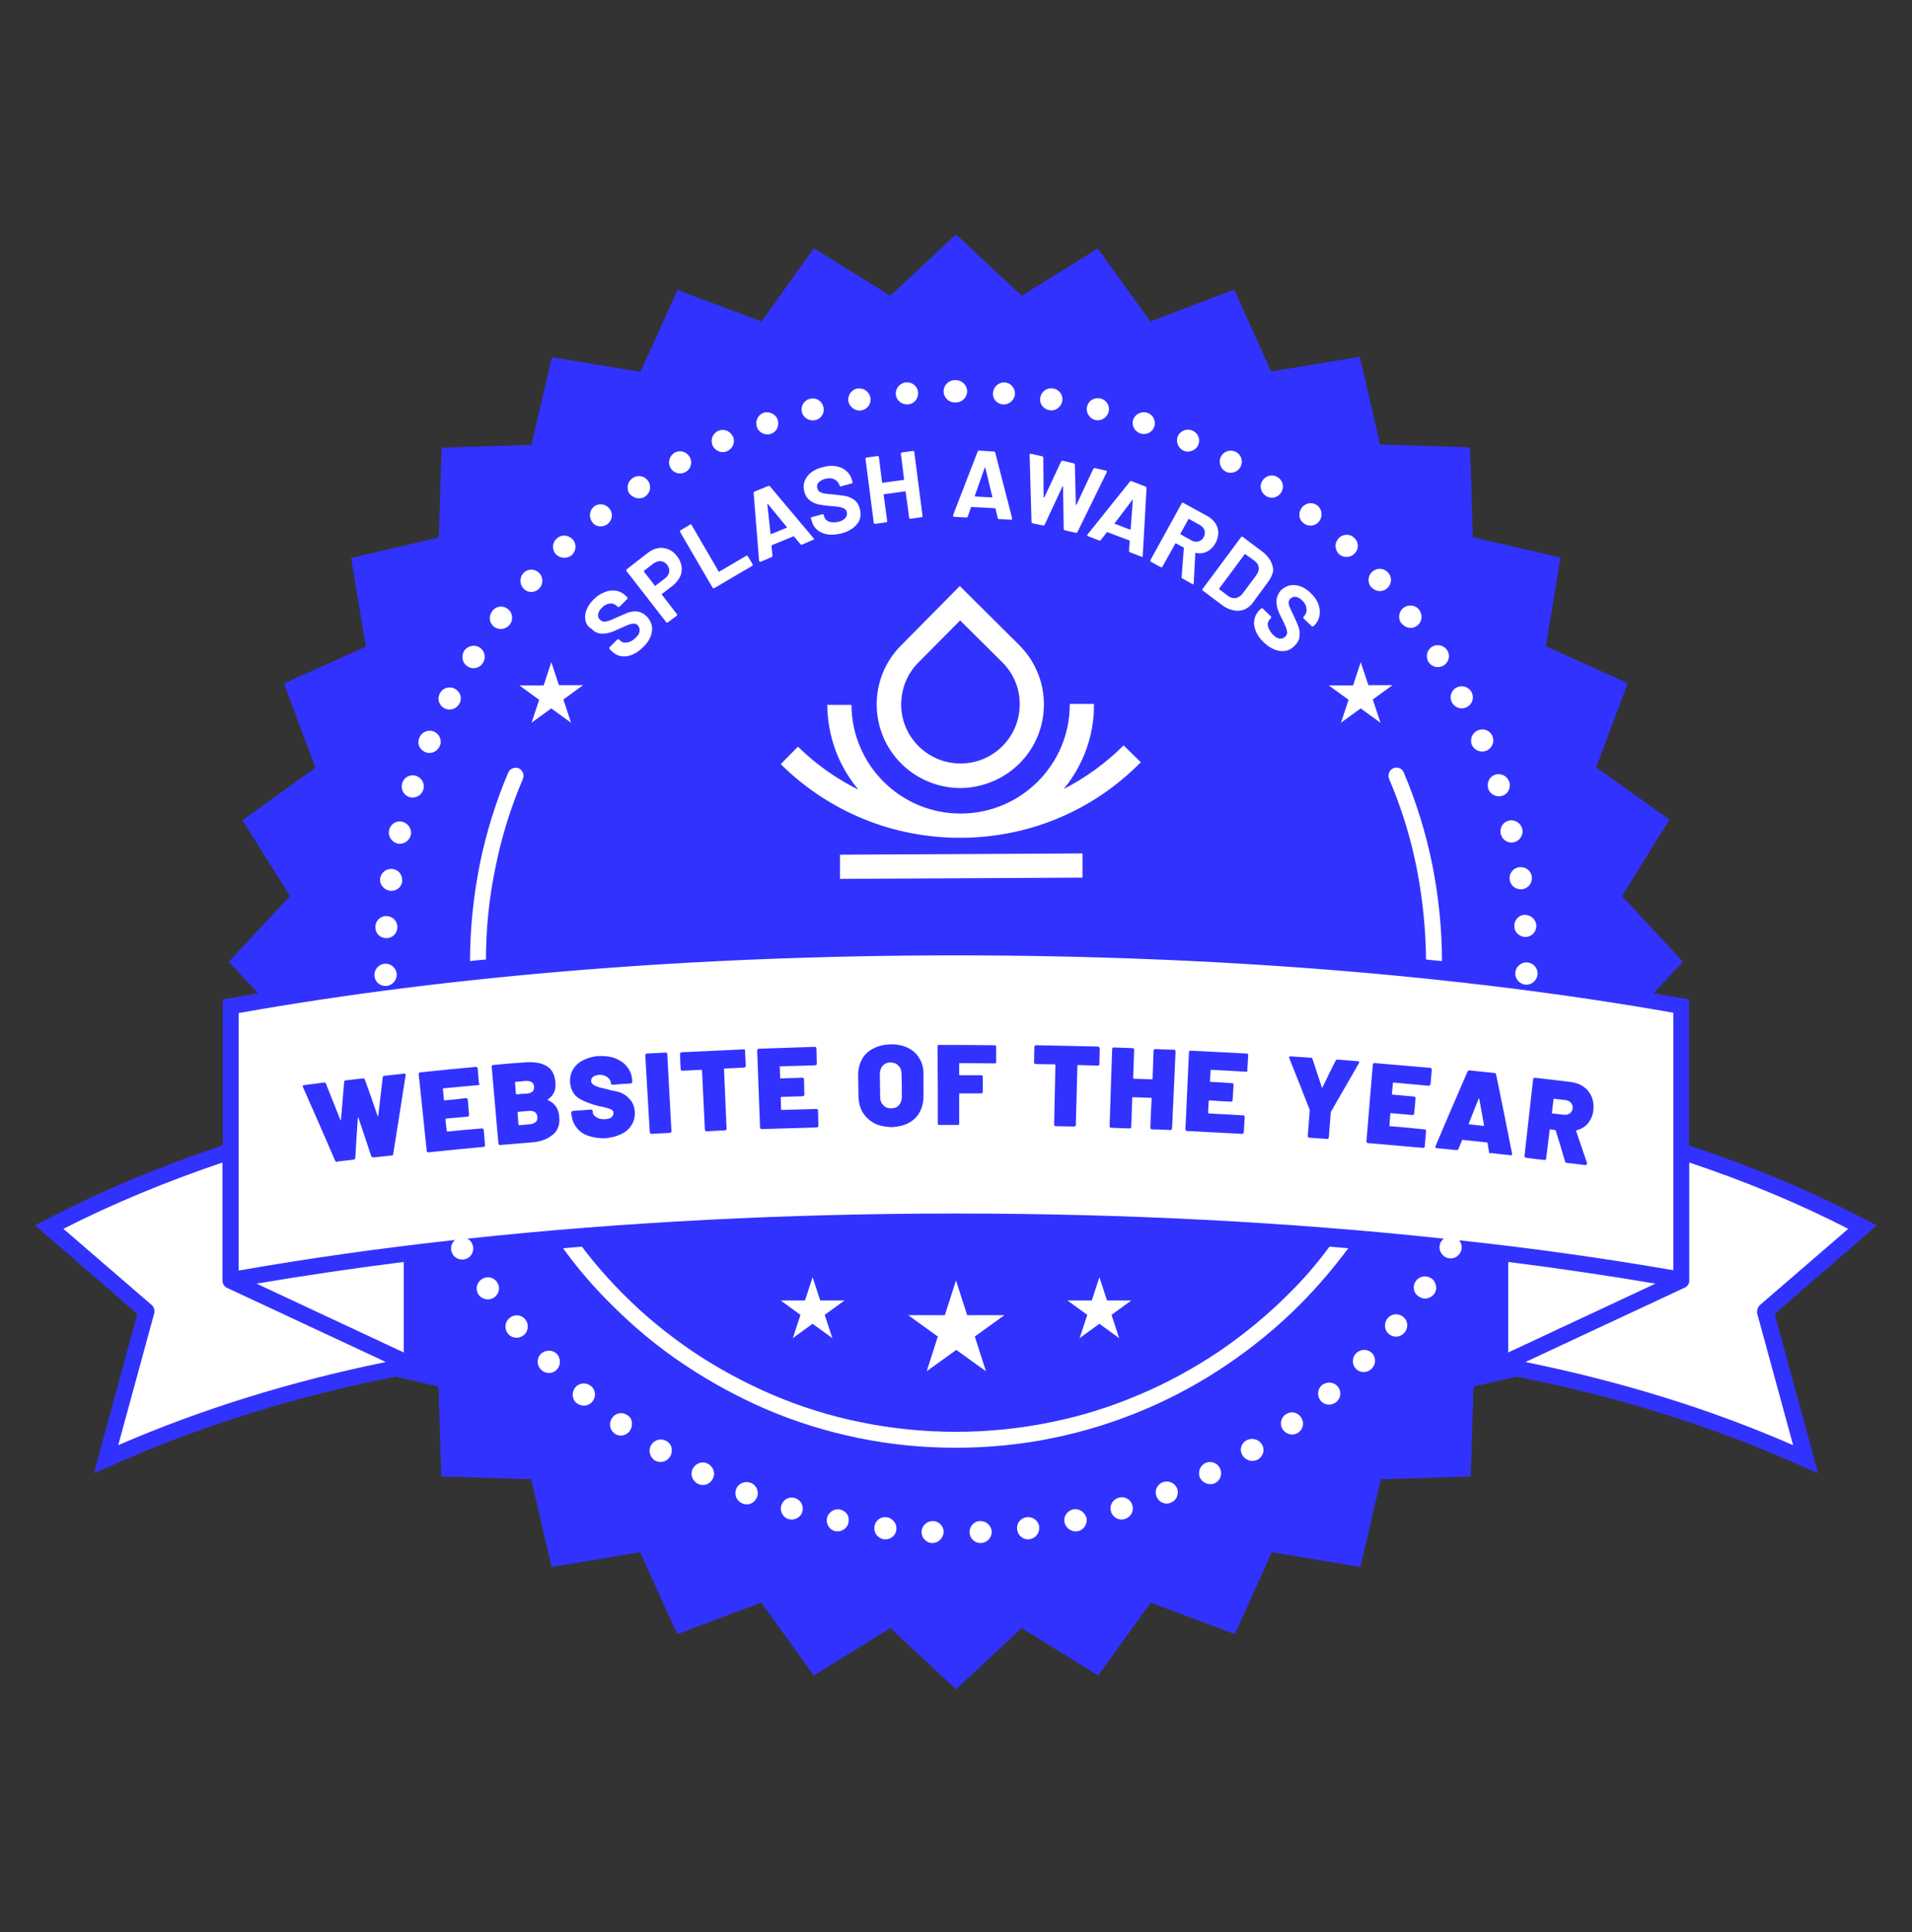 <svg width="96" height="97" viewBox="0 0 96 97" fill="none" xmlns="http://www.w3.org/2000/svg">
<rect x="0" y="0" width="96" height="97" fill="#333333" stroke="none"/>
<path d="M94.224 61.518L93.168 60.974C90.704 59.71 87.968 58.574 85.072 57.598L84.8 57.502V50.846V50.174L84.144 50.062C83.776 49.998 83.392 49.934 83.024 49.87L83.888 48.942L84.496 48.286L83.888 47.63L81.44 44.99L83.344 41.918L83.824 41.15L83.088 40.622L80.144 38.526L81.408 35.15L81.728 34.302L80.912 33.934L77.616 32.446L78.208 28.878L78.352 27.998L77.472 27.79L73.952 26.974L73.84 23.358L73.808 22.462L72.912 22.43L69.296 22.318L68.48 18.798L68.272 17.918L67.392 18.062L63.824 18.654L62.336 15.358L61.968 14.542L61.12 14.862L57.76 16.142L55.648 13.214L55.12 12.478L54.352 12.958L51.296 14.846L48.656 12.382L48 11.774L47.344 12.382L44.704 14.846L41.632 12.942L40.864 12.462L40.336 13.198L38.24 16.142L34.864 14.878L34.016 14.558L33.648 15.374L32.16 18.67L28.592 18.078L27.712 17.934L27.504 18.814L26.688 22.334L23.072 22.446L22.176 22.478L22.144 23.374L22.032 26.99L18.512 27.806L17.632 28.014L17.776 28.894L18.368 32.462L15.072 33.95L14.256 34.318L14.576 35.166L15.84 38.542L12.912 40.654L12.176 41.182L12.656 41.95L14.56 44.99L12.096 47.63L11.488 48.286L12.096 48.942L12.96 49.87C12.592 49.934 12.208 49.998 11.84 50.062L11.184 50.174V50.846V57.502L10.912 57.598C8.016 58.574 5.296 59.71 2.816 60.974L1.76 61.518L2.656 62.302L6.896 65.966L5.152 72.35L4.72 73.966L6.256 73.294C10.304 71.534 14.784 70.142 19.536 69.182L19.872 69.118L22.016 69.614L22.128 73.23L22.16 74.126L23.056 74.158L26.672 74.27L27.488 77.79L27.696 78.67L28.576 78.526L32.144 77.934L33.632 81.23L34 82.046L34.848 81.726L38.224 80.462L40.336 83.39L40.864 84.126L41.632 83.646L44.704 81.742L47.344 84.206L48 84.814L48.656 84.206L51.296 81.742L54.368 83.646L55.136 84.126L55.664 83.39L57.776 80.462L61.152 81.726L62 82.046L62.368 81.23L63.856 77.934L67.424 78.526L68.304 78.67L68.512 77.79L69.328 74.27L72.944 74.158L73.84 74.126L73.872 73.23L73.984 69.614L76.128 69.118L76.464 69.182C81.232 70.142 85.696 71.534 89.744 73.294L91.28 73.966L90.848 72.35L89.104 65.966L93.344 62.302L94.224 61.518Z" fill="#3232FF"/>
<path d="M29.392 31.134C29.36 30.958 29.376 30.782 29.456 30.606C29.52 30.43 29.648 30.254 29.808 30.094C29.984 29.918 30.16 29.806 30.368 29.726C30.56 29.646 30.752 29.63 30.944 29.662C31.136 29.694 31.296 29.79 31.44 29.934L31.488 29.982C31.504 29.998 31.504 30.014 31.504 30.03C31.504 30.046 31.504 30.062 31.488 30.078L31.104 30.462C31.088 30.478 31.072 30.478 31.056 30.478C31.04 30.478 31.024 30.478 31.008 30.462L30.976 30.43C30.88 30.334 30.768 30.286 30.624 30.302C30.48 30.318 30.336 30.382 30.208 30.526C30.096 30.638 30.048 30.734 30.032 30.846C30.016 30.958 30.048 31.038 30.128 31.118C30.192 31.182 30.256 31.198 30.32 31.214C30.4 31.214 30.48 31.198 30.576 31.166C30.672 31.134 30.816 31.07 31.024 30.974C31.248 30.878 31.424 30.798 31.552 30.75C31.696 30.702 31.84 30.686 32 30.702C32.16 30.718 32.32 30.798 32.464 30.942C32.672 31.15 32.768 31.406 32.736 31.678C32.704 31.95 32.56 32.238 32.288 32.494C32.112 32.67 31.92 32.798 31.728 32.878C31.536 32.958 31.344 32.974 31.168 32.942C30.992 32.91 30.832 32.814 30.688 32.67L30.608 32.59C30.592 32.574 30.592 32.558 30.592 32.542C30.592 32.526 30.592 32.51 30.608 32.494L30.992 32.11C31.008 32.094 31.024 32.094 31.04 32.094C31.056 32.094 31.072 32.094 31.088 32.11L31.136 32.158C31.232 32.254 31.344 32.286 31.488 32.254C31.632 32.238 31.776 32.158 31.92 32.014C32.048 31.902 32.112 31.774 32.112 31.662C32.128 31.55 32.08 31.454 32.016 31.39C31.968 31.342 31.904 31.31 31.824 31.31C31.744 31.31 31.664 31.326 31.584 31.358C31.488 31.39 31.36 31.454 31.168 31.534C30.96 31.63 30.784 31.71 30.624 31.758C30.464 31.806 30.304 31.822 30.144 31.806C29.984 31.79 29.824 31.71 29.696 31.566C29.52 31.47 29.424 31.31 29.392 31.134ZM31.456 28.67C31.44 28.654 31.44 28.638 31.44 28.622C31.44 28.606 31.456 28.59 31.456 28.59L32.528 27.758C32.688 27.63 32.864 27.55 33.056 27.518C33.232 27.486 33.408 27.518 33.568 27.582C33.728 27.646 33.888 27.774 34 27.934C34.128 28.094 34.192 28.27 34.224 28.446C34.24 28.622 34.224 28.798 34.144 28.958C34.064 29.118 33.936 29.278 33.776 29.406L33.232 29.822C33.216 29.838 33.216 29.838 33.232 29.854L33.984 30.83C34 30.846 34 30.862 34 30.878C34 30.894 33.984 30.91 33.984 30.91L33.536 31.246C33.52 31.262 33.504 31.262 33.488 31.262C33.472 31.262 33.456 31.246 33.456 31.246L31.456 28.67ZM32.336 28.702L32.88 29.406C32.896 29.422 32.896 29.422 32.912 29.406L33.392 29.038C33.504 28.942 33.584 28.846 33.6 28.718C33.616 28.59 33.584 28.478 33.504 28.366C33.424 28.254 33.312 28.19 33.184 28.174C33.056 28.158 32.944 28.206 32.816 28.286L32.336 28.654C32.32 28.67 32.32 28.686 32.336 28.702ZM34.656 26.334L34.176 26.622C34.16 26.638 34.16 26.638 34.144 26.654C34.144 26.67 34.144 26.686 34.144 26.702L35.776 29.502C35.792 29.518 35.792 29.518 35.808 29.534C35.824 29.534 35.84 29.534 35.856 29.534L37.76 28.414C37.776 28.414 37.776 28.398 37.792 28.382C37.808 28.366 37.792 28.35 37.792 28.334L37.552 27.934C37.536 27.918 37.536 27.918 37.52 27.902C37.504 27.886 37.488 27.902 37.472 27.902L36.112 28.702C36.096 28.718 36.08 28.702 36.08 28.686L34.72 26.35C34.704 26.334 34.704 26.334 34.688 26.318C34.688 26.318 34.672 26.318 34.656 26.334ZM38.112 28.142L37.84 24.75C37.84 24.718 37.856 24.702 37.872 24.686L38.576 24.398C38.608 24.382 38.624 24.398 38.656 24.414L40.848 27.022L40.864 27.038C40.88 27.07 40.864 27.086 40.832 27.102L40.272 27.342C40.24 27.358 40.224 27.342 40.192 27.326L39.872 26.942C39.856 26.926 39.856 26.926 39.84 26.926L38.752 27.374C38.736 27.374 38.736 27.39 38.736 27.406L38.784 27.902C38.784 27.934 38.768 27.966 38.752 27.966L38.192 28.206C38.176 28.206 38.16 28.206 38.144 28.206C38.112 28.174 38.112 28.158 38.112 28.142ZM38.528 25.326L38.688 26.798C38.688 26.814 38.704 26.83 38.72 26.814L39.504 26.494C39.52 26.494 39.52 26.478 39.504 26.462L38.56 25.31C38.56 25.294 38.544 25.294 38.544 25.294C38.528 25.31 38.528 25.31 38.528 25.326ZM40.72 23.726C40.576 23.838 40.464 23.982 40.4 24.158C40.336 24.318 40.336 24.494 40.384 24.686C40.432 24.878 40.528 25.022 40.656 25.118C40.784 25.214 40.928 25.294 41.104 25.326C41.264 25.358 41.456 25.39 41.696 25.406C41.904 25.422 42.048 25.438 42.144 25.454C42.24 25.47 42.32 25.502 42.384 25.534C42.448 25.566 42.496 25.63 42.512 25.694C42.544 25.79 42.528 25.886 42.464 25.982C42.4 26.078 42.288 26.142 42.128 26.19C41.936 26.238 41.76 26.238 41.632 26.19C41.488 26.142 41.408 26.046 41.376 25.918L41.36 25.854C41.36 25.838 41.344 25.822 41.328 25.822C41.312 25.822 41.296 25.806 41.28 25.822L40.752 25.966C40.736 25.966 40.72 25.982 40.72 25.998C40.72 26.014 40.704 26.03 40.72 26.046L40.752 26.142C40.8 26.334 40.896 26.494 41.04 26.606C41.184 26.734 41.36 26.798 41.552 26.83C41.76 26.862 41.984 26.846 42.24 26.782C42.608 26.686 42.864 26.526 43.04 26.302C43.216 26.078 43.248 25.822 43.168 25.534C43.12 25.342 43.024 25.198 42.896 25.102C42.768 25.006 42.624 24.942 42.48 24.91C42.336 24.878 42.144 24.862 41.904 24.83C41.68 24.814 41.52 24.798 41.424 24.782C41.312 24.766 41.232 24.734 41.168 24.702C41.104 24.67 41.072 24.606 41.04 24.526C41.008 24.414 41.024 24.318 41.088 24.238C41.152 24.158 41.264 24.094 41.408 24.046C41.6 23.998 41.744 23.998 41.888 24.062C42.016 24.126 42.096 24.222 42.144 24.35L42.16 24.382C42.16 24.398 42.176 24.414 42.192 24.414C42.208 24.414 42.224 24.43 42.24 24.414L42.768 24.27C42.784 24.27 42.8 24.254 42.8 24.238C42.8 24.222 42.816 24.206 42.8 24.19L42.784 24.126C42.736 23.934 42.64 23.774 42.496 23.646C42.352 23.518 42.176 23.438 41.968 23.406C41.76 23.374 41.536 23.39 41.312 23.454C41.056 23.518 40.88 23.598 40.72 23.726ZM43.472 22.99C43.456 23.006 43.456 23.022 43.456 23.038L43.872 26.254C43.872 26.27 43.888 26.286 43.888 26.286C43.904 26.302 43.92 26.302 43.936 26.302L44.496 26.222C44.512 26.222 44.528 26.206 44.528 26.206C44.544 26.19 44.544 26.174 44.544 26.158L44.368 24.846C44.368 24.83 44.368 24.814 44.384 24.814L45.44 24.67C45.456 24.67 45.472 24.67 45.472 24.686L45.648 25.998C45.648 26.014 45.664 26.03 45.664 26.03C45.68 26.046 45.696 26.046 45.712 26.046L46.272 25.966C46.288 25.966 46.304 25.95 46.304 25.95C46.32 25.934 46.32 25.918 46.32 25.902L45.904 22.686C45.904 22.67 45.888 22.654 45.888 22.654C45.872 22.638 45.856 22.638 45.84 22.638L45.28 22.718C45.264 22.718 45.248 22.734 45.248 22.734C45.232 22.75 45.232 22.766 45.232 22.782L45.392 24.062C45.392 24.078 45.392 24.094 45.376 24.094L44.32 24.238C44.304 24.238 44.288 24.238 44.288 24.222L44.128 22.942C44.128 22.926 44.112 22.91 44.112 22.91C44.096 22.894 44.08 22.894 44.064 22.894L43.504 22.974C43.488 22.974 43.472 22.974 43.472 22.99ZM47.856 25.854L49.088 22.67C49.104 22.638 49.12 22.622 49.152 22.622L49.904 22.67C49.936 22.67 49.952 22.686 49.968 22.718L50.816 26.014C50.816 26.014 50.816 26.03 50.816 26.046C50.816 26.078 50.8 26.094 50.768 26.094L50.16 26.062C50.128 26.062 50.112 26.046 50.096 26.014L49.984 25.534C49.984 25.518 49.968 25.518 49.968 25.518L48.784 25.454C48.768 25.454 48.768 25.454 48.752 25.47L48.592 25.934C48.576 25.966 48.56 25.982 48.528 25.982L47.92 25.95C47.904 25.95 47.888 25.95 47.872 25.934C47.84 25.886 47.84 25.87 47.856 25.854ZM48.944 24.894C48.944 24.91 48.944 24.926 48.96 24.926L49.808 24.974C49.824 24.974 49.84 24.958 49.824 24.942L49.472 23.486C49.472 23.47 49.472 23.47 49.456 23.47C49.456 23.47 49.44 23.47 49.44 23.486L48.944 24.894ZM51.792 26.206C51.792 26.238 51.808 26.254 51.84 26.27L52.368 26.382C52.4 26.382 52.432 26.382 52.448 26.35L53.344 24.43C53.344 24.414 53.36 24.414 53.36 24.414L53.376 24.43L53.408 26.558C53.408 26.59 53.424 26.606 53.456 26.622L54.016 26.75C54.048 26.75 54.08 26.75 54.096 26.718L55.568 23.71C55.584 23.678 55.568 23.646 55.536 23.63L54.976 23.502C54.944 23.502 54.928 23.502 54.896 23.534L54.048 25.342C54.048 25.358 54.032 25.358 54.032 25.358L54.016 25.342L53.968 23.326C53.968 23.294 53.952 23.278 53.92 23.262L53.36 23.134C53.328 23.134 53.312 23.134 53.28 23.166L52.432 24.974C52.432 24.99 52.416 24.99 52.416 24.99L52.4 24.974L52.384 22.974C52.384 22.942 52.368 22.926 52.336 22.91L51.76 22.782C51.728 22.782 51.712 22.782 51.696 22.814V22.83L51.792 26.206ZM54.608 26.83L56.736 24.174C56.752 24.142 56.784 24.142 56.816 24.158L57.52 24.43C57.552 24.446 57.568 24.462 57.568 24.494L57.376 27.902C57.376 27.902 57.376 27.918 57.376 27.934C57.36 27.966 57.344 27.966 57.312 27.95L56.736 27.726C56.704 27.71 56.688 27.694 56.688 27.662L56.72 27.166C56.72 27.15 56.72 27.15 56.704 27.134L55.6 26.718C55.584 26.718 55.584 26.718 55.568 26.734L55.264 27.118C55.248 27.15 55.216 27.15 55.184 27.134L54.608 26.91C54.592 26.91 54.576 26.894 54.576 26.878C54.592 26.878 54.592 26.862 54.608 26.83ZM55.952 26.286L56.736 26.59C56.752 26.59 56.768 26.59 56.768 26.574L56.88 25.086C56.88 25.07 56.88 25.07 56.88 25.07C56.88 25.07 56.864 25.07 56.864 25.086L55.968 26.27C55.936 26.27 55.936 26.27 55.952 26.286ZM59.408 25.246L60.608 25.902C60.784 25.998 60.928 26.126 61.024 26.27C61.12 26.414 61.168 26.574 61.168 26.75C61.168 26.926 61.12 27.102 61.024 27.278C60.912 27.47 60.784 27.598 60.608 27.694C60.432 27.774 60.256 27.806 60.048 27.758C60.032 27.758 60.016 27.758 60.016 27.774L59.936 29.278C59.936 29.294 59.936 29.31 59.936 29.31C59.92 29.326 59.904 29.342 59.872 29.326L59.36 29.038C59.328 29.022 59.312 29.006 59.328 28.974L59.44 27.518C59.44 27.502 59.44 27.486 59.424 27.486L59.04 27.278C59.024 27.278 59.008 27.278 59.008 27.294L58.368 28.446C58.368 28.462 58.352 28.462 58.336 28.478C58.32 28.478 58.304 28.478 58.288 28.478L57.792 28.206C57.776 28.206 57.776 28.19 57.76 28.174C57.76 28.158 57.76 28.142 57.76 28.126L59.328 25.278C59.328 25.262 59.344 25.262 59.36 25.246C59.376 25.23 59.392 25.23 59.408 25.246ZM59.664 26.078L59.264 26.798C59.264 26.814 59.264 26.83 59.28 26.83L59.824 27.134C59.936 27.198 60.064 27.214 60.176 27.182C60.288 27.15 60.384 27.086 60.432 26.974C60.496 26.862 60.512 26.75 60.48 26.638C60.448 26.526 60.368 26.43 60.256 26.366L59.712 26.062C59.68 26.046 59.664 26.062 59.664 26.078ZM63.68 29.198L62.896 30.27C62.784 30.43 62.624 30.542 62.464 30.606C62.288 30.67 62.112 30.686 61.92 30.638C61.728 30.606 61.536 30.51 61.344 30.366L60.384 29.646C60.368 29.63 60.368 29.63 60.368 29.614C60.368 29.598 60.368 29.582 60.384 29.566L62.32 26.958C62.336 26.942 62.336 26.942 62.352 26.942C62.368 26.942 62.384 26.942 62.4 26.958L63.36 27.678C63.552 27.822 63.696 27.982 63.792 28.158C63.888 28.334 63.936 28.51 63.92 28.702C63.872 28.862 63.808 29.038 63.68 29.198ZM63.2 28.494C63.184 28.366 63.12 28.254 62.992 28.158L62.528 27.822C62.512 27.806 62.496 27.822 62.496 27.822L61.216 29.55C61.2 29.566 61.216 29.582 61.216 29.582L61.68 29.934C61.792 30.014 61.92 30.046 62.048 30.03C62.176 29.998 62.304 29.918 62.4 29.79L63.056 28.91C63.168 28.75 63.216 28.622 63.2 28.494ZM64.096 30.078C64.08 30.238 64.096 30.398 64.144 30.558C64.192 30.718 64.272 30.894 64.384 31.102C64.48 31.294 64.528 31.422 64.576 31.518C64.608 31.614 64.624 31.694 64.624 31.758C64.624 31.838 64.592 31.902 64.544 31.95C64.464 32.03 64.384 32.062 64.272 32.062C64.16 32.062 64.048 31.998 63.92 31.87C63.776 31.726 63.696 31.582 63.664 31.438C63.632 31.294 63.68 31.166 63.76 31.086L63.808 31.038C63.824 31.022 63.824 31.006 63.824 30.99C63.824 30.974 63.824 30.958 63.808 30.942L63.408 30.558C63.392 30.542 63.376 30.542 63.36 30.542C63.344 30.542 63.328 30.542 63.312 30.558L63.232 30.638C63.088 30.782 63.008 30.942 62.976 31.134C62.944 31.31 62.976 31.502 63.056 31.694C63.136 31.886 63.264 32.078 63.456 32.254C63.728 32.51 64 32.654 64.288 32.686C64.576 32.718 64.816 32.622 65.024 32.398C65.168 32.254 65.248 32.094 65.248 31.934C65.264 31.774 65.248 31.614 65.2 31.486C65.152 31.342 65.072 31.166 64.976 30.958C64.88 30.766 64.816 30.622 64.768 30.51C64.72 30.414 64.704 30.318 64.704 30.254C64.704 30.174 64.736 30.11 64.784 30.062C64.864 29.982 64.96 29.95 65.056 29.966C65.168 29.982 65.264 30.03 65.376 30.142C65.52 30.27 65.584 30.414 65.6 30.558C65.616 30.702 65.568 30.83 65.488 30.926L65.456 30.958C65.44 30.974 65.44 30.99 65.44 31.006C65.44 31.022 65.44 31.038 65.456 31.054L65.856 31.438C65.872 31.454 65.888 31.454 65.904 31.454C65.92 31.454 65.936 31.454 65.952 31.438L66 31.39C66.144 31.246 66.224 31.07 66.256 30.894C66.288 30.702 66.256 30.51 66.192 30.318C66.112 30.126 65.984 29.934 65.808 29.774C65.648 29.614 65.472 29.502 65.296 29.438C65.12 29.374 64.944 29.358 64.768 29.39C64.592 29.422 64.448 29.518 64.304 29.646C64.208 29.758 64.128 29.918 64.096 30.078ZM20.272 67.902V63.358C17.728 63.678 15.264 64.046 12.88 64.446L20.272 67.902ZM88.368 65.518L92.8 61.694C90.336 60.43 87.648 59.31 84.816 58.366V64.27C84.832 64.43 84.736 64.59 84.576 64.654L76.592 68.382C81.392 69.358 85.904 70.75 90.032 72.558L88.224 65.934C88.208 65.79 88.256 65.63 88.368 65.518ZM11.168 64.27V58.366C8.336 59.326 5.664 60.43 3.184 61.694L7.616 65.518C7.728 65.614 7.776 65.774 7.744 65.934L5.936 72.558C10.064 70.766 14.576 69.358 19.376 68.382L11.392 64.654C11.248 64.59 11.168 64.43 11.168 64.27ZM84.016 63.774V50.846C73.328 48.958 60.88 47.966 48 47.966C35.12 47.966 22.672 48.958 11.984 50.862V63.79C15.44 63.182 19.072 62.67 22.848 62.254C22.64 62.43 22.592 62.718 22.72 62.958C22.864 63.214 23.184 63.31 23.456 63.182C23.648 63.086 23.76 62.894 23.76 62.686C23.76 62.606 23.744 62.51 23.696 62.43C23.68 62.414 23.68 62.382 23.664 62.366C23.616 62.286 23.536 62.222 23.456 62.19C31.2 61.358 39.504 60.926 48 60.926C56.48 60.926 64.768 61.358 72.496 62.19C72.448 62.222 72.4 62.27 72.368 62.318C72.336 62.366 72.32 62.398 72.304 62.446C72.208 62.734 72.368 63.054 72.656 63.15C72.928 63.246 73.2 63.118 73.328 62.878C73.376 62.798 73.392 62.702 73.392 62.622C73.392 62.494 73.344 62.366 73.264 62.27C76.992 62.67 80.592 63.182 84.016 63.774ZM75.728 63.358V67.902L83.12 64.446C80.736 64.046 78.272 63.678 75.728 63.358ZM48.192 29.422L51.168 32.382C52.816 34.014 52.832 36.67 51.2 38.318C50.384 39.134 49.312 39.55 48.24 39.566C47.168 39.566 46.096 39.166 45.264 38.35C43.616 36.718 43.6 34.062 45.232 32.414L48.192 29.422ZM48.208 31.15L46.112 33.262C45.552 33.822 45.248 34.574 45.248 35.374C45.248 36.174 45.568 36.91 46.128 37.47C47.296 38.622 49.184 38.622 50.336 37.454C50.896 36.894 51.2 36.142 51.2 35.342C51.2 34.542 50.88 33.806 50.32 33.246L48.208 31.15ZM42.176 44.126L54.352 44.062V42.846L42.176 42.91V44.126ZM56.416 37.422C55.52 38.318 54.496 39.054 53.408 39.614C54.368 38.446 54.944 36.958 54.928 35.342H53.712C53.728 38.366 51.28 40.83 48.256 40.846C45.232 40.862 42.768 38.414 42.752 35.39H41.536C41.552 37.006 42.128 38.494 43.104 39.646C42 39.102 40.976 38.382 40.064 37.486L39.2 38.366C41.632 40.766 44.848 42.078 48.256 42.062C51.68 42.046 54.88 40.702 57.28 38.27L56.416 37.422ZM48.56 66.03L48 64.286L47.44 66.03H45.6L47.088 67.102L46.528 68.846L48.016 67.774L49.504 68.846L48.944 67.102L50.432 66.03H48.56ZM41.184 65.294L40.8 64.126L40.416 65.294H39.2L40.192 66.014L39.808 67.182L40.8 66.462L41.792 67.182L41.408 66.014L42.4 65.294H41.184ZM26.688 36.286L27.68 35.566L28.672 36.286L28.288 35.118L29.28 34.398H28.064L27.68 33.246L27.296 34.414H26.08L27.072 35.134L26.688 36.286ZM55.584 65.294L55.2 64.126L54.816 65.294H53.6L54.592 66.014L54.208 67.182L55.2 66.462L56.192 67.182L55.808 66.014L56.8 65.294H55.584ZM67.328 36.286L68.32 35.566L69.312 36.286L68.928 35.118L69.92 34.398H68.704L68.32 33.246L67.936 34.414H66.72L67.712 35.134L67.328 36.286ZM50.336 20.302C50.608 20.334 50.864 20.158 50.944 19.886C50.96 19.838 50.96 19.79 50.96 19.758C50.96 19.502 50.784 19.278 50.544 19.214C50.496 19.198 50.448 19.198 50.416 19.198C50.112 19.198 49.856 19.454 49.856 19.758C49.84 20.03 50.048 20.27 50.336 20.302ZM75.792 44.094C75.792 44.158 75.808 44.222 75.824 44.27C75.92 44.558 76.24 44.718 76.528 44.622C76.768 44.542 76.912 44.334 76.912 44.094C76.912 44.062 76.912 44.046 76.912 44.014C76.88 43.742 76.64 43.534 76.352 43.534C76.032 43.534 75.792 43.79 75.792 44.094ZM71.856 64.174C71.6 64.014 71.264 64.062 71.088 64.318C70.912 64.558 70.96 64.894 71.2 65.07C71.44 65.262 71.792 65.23 71.984 64.99C72 64.974 72 64.958 72.016 64.958C72.08 64.862 72.112 64.75 72.112 64.654C72.096 64.462 72.016 64.27 71.856 64.174ZM75.344 41.838C75.392 42.094 75.616 42.302 75.888 42.302C76.192 42.302 76.448 42.046 76.448 41.742C76.448 41.678 76.432 41.614 76.416 41.566C76.32 41.278 76 41.118 75.712 41.214C75.456 41.294 75.296 41.566 75.344 41.838ZM69.68 66.174C69.488 66.398 69.488 66.734 69.696 66.942C69.92 67.166 70.272 67.166 70.48 66.942C70.496 66.926 70.512 66.91 70.528 66.894C70.608 66.798 70.656 66.67 70.656 66.542C70.656 66.382 70.592 66.222 70.448 66.11C70.208 65.918 69.872 65.95 69.68 66.174ZM45.536 20.302C45.584 20.302 45.648 20.302 45.696 20.286C45.936 20.222 46.096 19.998 46.096 19.758C46.096 19.71 46.096 19.662 46.08 19.598C46 19.326 45.744 19.166 45.472 19.198C45.2 19.23 44.976 19.47 44.976 19.758C44.976 20.062 45.232 20.302 45.536 20.302ZM76.032 46.478C76.032 46.526 76.032 46.59 76.048 46.638C76.128 46.926 76.448 47.102 76.736 47.022C76.976 46.958 77.136 46.734 77.136 46.494C77.136 46.478 77.136 46.446 77.136 46.43C77.104 46.158 76.864 45.934 76.576 45.934C76.288 45.918 76.032 46.174 76.032 46.478ZM43.248 20.606C43.52 20.558 43.712 20.334 43.712 20.062C43.712 19.758 43.456 19.502 43.152 19.502C43.104 19.502 43.04 19.502 42.992 19.518C42.704 19.598 42.528 19.918 42.608 20.206C42.704 20.478 42.976 20.654 43.248 20.606ZM76.64 48.318C76.336 48.318 76.08 48.574 76.08 48.878C76.08 49.182 76.336 49.438 76.64 49.438C76.944 49.438 77.2 49.182 77.2 48.878C77.2 48.574 76.96 48.318 76.64 48.318ZM47.936 20.206C47.952 20.206 47.952 20.206 47.968 20.206C47.984 20.206 47.984 20.206 48 20.206C48.304 20.206 48.56 19.95 48.56 19.646C48.56 19.342 48.304 19.086 48 19.086C47.984 19.086 47.984 19.086 47.968 19.086C47.952 19.086 47.952 19.086 47.936 19.086C47.632 19.086 47.376 19.342 47.376 19.646C47.376 19.95 47.632 20.206 47.936 20.206ZM73.888 37.358C73.904 37.406 73.92 37.454 73.952 37.486C74.128 37.742 74.464 37.806 74.72 37.646C74.88 37.534 74.976 37.358 74.976 37.182C74.976 37.102 74.96 37.022 74.928 36.942C74.816 36.686 74.512 36.558 74.24 36.654C73.952 36.75 73.792 37.07 73.888 37.358ZM70.432 31.358C70.656 31.582 71.008 31.582 71.216 31.358C71.328 31.246 71.376 31.102 71.376 30.958C71.376 30.83 71.328 30.718 71.248 30.606C71.072 30.382 70.752 30.334 70.496 30.494C70.24 30.67 70.176 31.006 70.336 31.262C70.384 31.31 70.4 31.342 70.432 31.358ZM72.496 33.406C72.656 33.294 72.752 33.118 72.752 32.942C72.752 32.83 72.72 32.734 72.656 32.638C72.48 32.382 72.144 32.318 71.888 32.478C71.632 32.654 71.568 32.99 71.728 33.246C71.904 33.502 72.24 33.566 72.496 33.406ZM68.976 29.582C69.232 29.758 69.584 29.678 69.744 29.422C69.808 29.326 69.84 29.214 69.84 29.118C69.84 28.974 69.792 28.846 69.68 28.734C69.504 28.542 69.2 28.494 68.96 28.654C68.704 28.83 68.64 29.166 68.8 29.422C68.864 29.486 68.912 29.55 68.976 29.582ZM63.552 24.894C63.808 25.07 64.16 24.99 64.32 24.734C64.384 24.638 64.416 24.526 64.416 24.43C64.416 24.254 64.336 24.078 64.16 23.966C63.904 23.79 63.552 23.87 63.392 24.126C63.216 24.366 63.296 24.718 63.552 24.894ZM59.408 22.622C59.648 22.734 59.952 22.654 60.112 22.43C60.176 22.334 60.208 22.222 60.208 22.126C60.208 21.95 60.128 21.774 59.952 21.662C59.904 21.63 59.872 21.614 59.824 21.598C59.536 21.502 59.216 21.662 59.12 21.95C59.04 22.206 59.168 22.494 59.408 22.622ZM67.92 27.87C68.08 27.758 68.176 27.582 68.176 27.406C68.176 27.294 68.144 27.198 68.08 27.102C68.032 27.038 67.984 26.99 67.92 26.942C67.664 26.766 67.312 26.846 67.152 27.102C66.992 27.326 67.04 27.63 67.232 27.822C67.408 27.982 67.696 28.014 67.92 27.87ZM61.488 23.646C61.536 23.678 61.568 23.694 61.616 23.71C61.904 23.806 62.224 23.646 62.32 23.358C62.336 23.294 62.352 23.246 62.352 23.182C62.352 22.974 62.24 22.782 62.048 22.686C61.792 22.558 61.488 22.638 61.328 22.878C61.168 23.134 61.232 23.47 61.488 23.646ZM73.568 35.534C73.808 35.454 73.952 35.246 73.952 35.006C73.952 34.942 73.936 34.894 73.92 34.83C73.904 34.782 73.888 34.734 73.856 34.702C73.68 34.446 73.344 34.382 73.088 34.542C72.848 34.702 72.768 35.006 72.896 35.262C73.024 35.502 73.312 35.63 73.568 35.534ZM74.72 39.582C74.8 39.87 75.104 40.03 75.392 39.966C75.648 39.902 75.808 39.678 75.808 39.422C75.808 39.374 75.808 39.326 75.792 39.294C75.792 39.278 75.792 39.262 75.776 39.246C75.68 38.958 75.36 38.798 75.072 38.894C74.784 38.99 74.64 39.294 74.72 39.582ZM57.248 21.758C57.264 21.758 57.28 21.774 57.296 21.774C57.6 21.854 57.904 21.662 57.968 21.374C57.984 21.326 57.984 21.278 57.984 21.246C57.984 21.006 57.824 20.782 57.584 20.718C57.296 20.638 56.992 20.798 56.896 21.07C56.8 21.342 56.96 21.662 57.248 21.758ZM54.944 21.07C55.008 21.086 55.056 21.102 55.12 21.102C55.424 21.102 55.68 20.846 55.68 20.542C55.68 20.27 55.488 20.046 55.216 19.998C54.944 19.95 54.672 20.11 54.592 20.366C54.496 20.654 54.656 20.974 54.944 21.07ZM68.08 67.95C67.888 68.158 67.872 68.478 68.048 68.686C68.24 68.926 68.592 68.958 68.832 68.75C68.864 68.734 68.88 68.702 68.912 68.67C68.992 68.574 69.04 68.446 69.04 68.318C69.04 68.158 68.976 67.998 68.832 67.886C68.608 67.71 68.288 67.742 68.08 67.95ZM65.456 26.27C65.68 26.446 66 26.43 66.192 26.222C66.304 26.11 66.352 25.966 66.352 25.822C66.352 25.678 66.304 25.534 66.192 25.422C66.16 25.39 66.144 25.374 66.112 25.358C65.856 25.182 65.504 25.262 65.344 25.518C65.168 25.774 65.216 26.094 65.456 26.27ZM52.608 20.574C52.672 20.59 52.72 20.606 52.784 20.606C53.088 20.606 53.344 20.35 53.344 20.046C53.344 19.774 53.152 19.55 52.88 19.502C52.608 19.454 52.336 19.614 52.256 19.87C52.144 20.158 52.304 20.478 52.608 20.574ZM19.568 44.718C19.872 44.766 20.16 44.558 20.192 44.254C20.192 44.222 20.192 44.206 20.192 44.174C20.192 43.902 20 43.678 19.728 43.63C19.424 43.582 19.136 43.79 19.088 44.094V44.11C19.04 44.382 19.264 44.67 19.568 44.718ZM31.504 71.054C31.264 70.878 30.928 70.926 30.752 71.166C30.56 71.406 30.592 71.758 30.832 71.95C30.848 71.966 30.864 71.966 30.864 71.982C31.12 72.158 31.472 72.078 31.632 71.822C31.696 71.726 31.728 71.614 31.728 71.518C31.744 71.326 31.664 71.15 31.504 71.054ZM33.488 72.366C33.472 72.35 33.456 72.334 33.424 72.334C33.152 72.19 32.816 72.302 32.672 72.59C32.544 72.846 32.64 73.166 32.88 73.326C33.136 73.47 33.456 73.406 33.632 73.15C33.696 73.054 33.728 72.942 33.728 72.846C33.744 72.654 33.664 72.478 33.488 72.366ZM35.536 73.486C35.264 73.342 34.928 73.454 34.784 73.742C34.64 74.014 34.752 74.35 35.04 74.494C35.312 74.638 35.648 74.526 35.792 74.238C35.824 74.158 35.856 74.078 35.856 73.982C35.84 73.774 35.728 73.582 35.536 73.486ZM40.96 21.086H40.976C41.216 21.006 41.36 20.798 41.36 20.558C41.36 20.494 41.344 20.446 41.328 20.382C41.232 20.094 40.928 19.934 40.64 20.03C40.352 20.11 40.176 20.43 40.272 20.718C40.352 21.006 40.672 21.166 40.96 21.086ZM39.92 75.214C39.632 75.118 39.328 75.278 39.232 75.566C39.136 75.854 39.296 76.174 39.584 76.27H39.6C39.888 76.35 40.208 76.19 40.288 75.886C40.304 75.838 40.304 75.79 40.304 75.726C40.304 75.502 40.16 75.294 39.92 75.214ZM26.368 66.238C26.176 65.998 25.824 65.966 25.584 66.174C25.344 66.366 25.312 66.718 25.504 66.958C25.696 67.198 26.048 67.23 26.288 67.038C26.432 66.926 26.496 66.766 26.496 66.606C26.496 66.462 26.464 66.35 26.368 66.238C26.384 66.238 26.368 66.238 26.368 66.238ZM24.928 64.334C24.736 64.094 24.384 64.062 24.144 64.254C23.904 64.446 23.872 64.782 24.032 65.006C24.208 65.246 24.544 65.31 24.8 65.15C24.96 65.038 25.056 64.862 25.056 64.686C25.056 64.574 25.024 64.478 24.96 64.382C24.944 64.366 24.928 64.35 24.928 64.334ZM28.88 69.662C28.688 69.902 28.72 70.254 28.944 70.446C28.944 70.446 28.944 70.446 28.96 70.446C29.2 70.638 29.552 70.606 29.744 70.366C29.824 70.27 29.872 70.142 29.872 70.014C29.872 69.854 29.808 69.694 29.664 69.582C29.424 69.39 29.072 69.422 28.88 69.662ZM27.2 67.934C26.96 68.126 26.928 68.478 27.12 68.718C27.136 68.734 27.152 68.75 27.168 68.766C27.392 68.99 27.744 68.99 27.952 68.766C28.064 68.654 28.112 68.51 28.112 68.366C28.112 68.238 28.064 68.094 27.968 67.982C27.776 67.774 27.44 67.758 27.2 67.934ZM37.728 74.462C37.696 74.446 37.664 74.43 37.632 74.43C37.344 74.35 37.024 74.51 36.944 74.814C36.864 75.086 37.008 75.374 37.28 75.486C37.552 75.598 37.856 75.486 37.984 75.214C38.032 75.134 38.048 75.054 38.048 74.958C38.048 74.75 37.92 74.558 37.728 74.462ZM56.16 75.198C55.872 75.278 55.696 75.582 55.776 75.87C55.856 76.174 56.16 76.35 56.448 76.27C56.464 76.27 56.48 76.27 56.496 76.254C56.736 76.174 56.88 75.966 56.88 75.726C56.88 75.662 56.864 75.614 56.848 75.55C56.752 75.262 56.448 75.102 56.16 75.198ZM53.904 75.774C53.888 75.774 53.872 75.774 53.856 75.79C53.552 75.87 53.376 76.174 53.456 76.462C53.536 76.75 53.824 76.926 54.112 76.878C54.368 76.83 54.56 76.59 54.56 76.334C54.56 76.302 54.56 76.27 54.56 76.238C54.48 75.934 54.208 75.726 53.904 75.774ZM58.384 74.414C58.128 74.51 57.968 74.798 58.048 75.07C58.128 75.374 58.432 75.55 58.72 75.47C58.752 75.454 58.8 75.438 58.832 75.422C59.024 75.326 59.136 75.134 59.136 74.926C59.136 74.846 59.12 74.75 59.072 74.67C58.944 74.43 58.64 74.318 58.384 74.414ZM60.512 73.454C60.24 73.598 60.128 73.934 60.256 74.206C60.4 74.478 60.736 74.59 61.008 74.462C61.2 74.366 61.312 74.174 61.312 73.966C61.312 73.886 61.296 73.79 61.248 73.71C61.12 73.438 60.784 73.326 60.512 73.454ZM51.536 76.174C51.232 76.222 51.024 76.494 51.072 76.798C51.104 77.102 51.392 77.326 51.696 77.278H51.712C51.984 77.23 52.176 76.99 52.176 76.734C52.176 76.702 52.176 76.67 52.176 76.638C52.128 76.334 51.84 76.126 51.536 76.174ZM46.864 76.366C46.576 76.35 46.32 76.558 46.272 76.846C46.24 77.15 46.448 77.422 46.752 77.47C46.768 77.47 46.8 77.47 46.816 77.47C47.12 77.47 47.376 77.214 47.376 76.91C47.392 76.638 47.152 76.382 46.864 76.366ZM44.528 76.174C44.224 76.126 43.952 76.334 43.904 76.638C43.856 76.942 44.064 77.23 44.368 77.278H44.384C44.688 77.326 44.976 77.102 45.008 76.798C45.008 76.766 45.008 76.75 45.008 76.718C45.008 76.462 44.8 76.222 44.528 76.174ZM42.192 75.79C41.92 75.726 41.632 75.886 41.536 76.158C41.44 76.446 41.6 76.766 41.888 76.862C41.92 76.878 41.952 76.878 41.984 76.878C42.288 76.926 42.576 76.702 42.608 76.398C42.608 76.366 42.608 76.35 42.608 76.318C42.64 76.078 42.448 75.854 42.192 75.79ZM49.232 76.366C49.216 76.366 49.184 76.366 49.168 76.366C48.864 76.398 48.64 76.686 48.688 76.99C48.72 77.278 48.976 77.486 49.264 77.47C49.552 77.454 49.792 77.214 49.792 76.91C49.792 76.622 49.536 76.366 49.232 76.366ZM19.36 49.502C19.664 49.502 19.92 49.246 19.92 48.942C19.92 48.638 19.664 48.382 19.36 48.382C19.056 48.382 18.8 48.638 18.8 48.942C18.8 49.262 19.04 49.502 19.36 49.502ZM66.432 69.502C66.384 69.534 66.336 69.566 66.304 69.614C66.112 69.854 66.144 70.206 66.384 70.398C66.592 70.574 66.896 70.558 67.104 70.382C67.232 70.27 67.296 70.126 67.296 69.966C67.296 69.854 67.264 69.758 67.2 69.662C67.04 69.406 66.688 69.342 66.432 69.502ZM64.56 71.006C64.528 71.022 64.496 71.054 64.48 71.07C64.256 71.294 64.256 71.646 64.48 71.854C64.688 72.062 65.008 72.078 65.216 71.902C65.36 71.79 65.424 71.63 65.424 71.47C65.424 71.358 65.392 71.262 65.328 71.166C65.152 70.894 64.816 70.83 64.56 71.006ZM27.088 29.534C27.184 29.422 27.232 29.294 27.232 29.166C27.232 29.022 27.184 28.878 27.072 28.766C26.848 28.542 26.496 28.542 26.288 28.766C26.272 28.782 26.272 28.798 26.256 28.798C26.064 29.038 26.096 29.39 26.32 29.582C26.544 29.79 26.88 29.758 27.088 29.534ZM28.688 27.886C28.72 27.87 28.752 27.838 28.768 27.806C28.848 27.694 28.896 27.582 28.896 27.454C28.896 27.294 28.832 27.134 28.688 27.022C28.464 26.83 28.144 26.846 27.936 27.054C27.728 27.246 27.712 27.582 27.888 27.806C28.096 28.03 28.448 28.078 28.688 27.886ZM30.496 26.318C30.64 26.206 30.72 26.046 30.72 25.87C30.72 25.758 30.688 25.662 30.624 25.566C30.448 25.31 30.112 25.246 29.856 25.406C29.84 25.422 29.824 25.422 29.824 25.438C29.584 25.63 29.552 25.982 29.744 26.222C29.904 26.462 30.256 26.494 30.496 26.318ZM38.688 21.79C38.928 21.71 39.072 21.502 39.072 21.262C39.072 21.214 39.072 21.166 39.056 21.102C38.976 20.814 38.656 20.638 38.368 20.718H38.352C38.064 20.814 37.904 21.134 38 21.422C38.08 21.71 38.4 21.87 38.688 21.79ZM36.464 22.67C36.496 22.654 36.528 22.638 36.56 22.622C36.736 22.526 36.848 22.334 36.848 22.142C36.848 22.046 36.832 21.95 36.768 21.87C36.624 21.614 36.32 21.518 36.064 21.63C35.808 21.742 35.664 22.046 35.76 22.318C35.856 22.606 36.176 22.766 36.464 22.67ZM19.392 47.102C19.696 47.102 19.936 46.878 19.952 46.574C19.952 46.558 19.952 46.558 19.952 46.542C19.952 46.27 19.744 46.03 19.472 45.998C19.168 45.95 18.88 46.174 18.848 46.478C18.848 46.51 18.848 46.526 18.848 46.558C18.848 46.862 19.088 47.102 19.392 47.102ZM34.4 23.71C34.592 23.614 34.704 23.422 34.704 23.214C34.704 23.15 34.688 23.102 34.672 23.038C34.576 22.75 34.256 22.59 33.968 22.686C33.92 22.702 33.872 22.718 33.84 22.75C33.584 22.926 33.52 23.262 33.68 23.518C33.84 23.758 34.144 23.838 34.4 23.71ZM32.4 24.926C32.416 24.91 32.432 24.91 32.432 24.894C32.576 24.782 32.64 24.622 32.64 24.462C32.64 24.334 32.608 24.222 32.512 24.11C32.32 23.87 31.984 23.838 31.744 24.014C31.504 24.19 31.44 24.526 31.6 24.782C31.808 25.022 32.144 25.102 32.4 24.926ZM19.904 42.334C20.192 42.43 20.512 42.27 20.608 41.982C20.624 41.95 20.624 41.918 20.64 41.87C20.64 41.854 20.64 41.822 20.64 41.806C20.64 41.534 20.432 41.294 20.144 41.246C19.856 41.214 19.6 41.39 19.536 41.678C19.472 41.95 19.632 42.238 19.904 42.334ZM20.544 40.014C20.832 40.11 21.152 39.95 21.248 39.662C21.248 39.646 21.264 39.63 21.264 39.614C21.28 39.566 21.28 39.518 21.28 39.486C21.28 39.23 21.104 39.006 20.864 38.942C20.576 38.862 20.272 39.038 20.192 39.326C20.112 39.614 20.256 39.918 20.544 40.014ZM22.32 35.566C22.592 35.694 22.912 35.598 23.056 35.342C23.104 35.262 23.136 35.166 23.136 35.07C23.136 34.894 23.056 34.718 22.88 34.606C22.624 34.43 22.272 34.51 22.112 34.766C22.096 34.782 22.08 34.798 22.08 34.83C21.936 35.102 22.048 35.422 22.32 35.566ZM62.576 72.318C62.32 72.462 62.224 72.782 62.368 73.038C62.512 73.31 62.848 73.422 63.12 73.294C63.136 73.278 63.168 73.278 63.184 73.262C63.344 73.15 63.44 72.974 63.44 72.798C63.44 72.686 63.408 72.59 63.344 72.494C63.168 72.238 62.832 72.174 62.576 72.318ZM21.312 37.742C21.584 37.886 21.92 37.774 22.064 37.486C22.08 37.454 22.096 37.406 22.112 37.374C22.128 37.326 22.128 37.278 22.128 37.246C22.128 36.99 21.952 36.766 21.712 36.702C21.44 36.638 21.152 36.782 21.056 37.038C20.928 37.31 21.056 37.614 21.312 37.742ZM23.472 33.454C23.728 33.63 24.08 33.55 24.24 33.294C24.256 33.278 24.272 33.262 24.272 33.23C24.32 33.15 24.336 33.07 24.336 32.974C24.336 32.766 24.224 32.574 24.032 32.478C23.776 32.35 23.456 32.446 23.296 32.686C23.152 32.958 23.216 33.294 23.472 33.454ZM24.832 31.486C25.072 31.646 25.392 31.598 25.584 31.374C25.664 31.278 25.712 31.15 25.712 31.022C25.712 30.878 25.664 30.734 25.552 30.622C25.328 30.398 24.976 30.398 24.768 30.622C24.736 30.654 24.72 30.67 24.704 30.702C24.512 30.958 24.576 31.31 24.832 31.486ZM69.744 39.102C70.352 40.526 70.816 42.014 71.12 43.534C71.424 45.054 71.584 46.622 71.6 48.174C71.872 48.206 72.128 48.222 72.4 48.254C72.4 46.606 72.224 44.958 71.904 43.358C71.584 41.79 71.104 40.254 70.48 38.782C70.4 38.574 70.16 38.478 69.952 38.574C69.76 38.654 69.664 38.894 69.744 39.102ZM64.688 64.974C63.616 66.046 62.448 67.006 61.2 67.854C59.936 68.702 58.592 69.438 57.184 70.03C55.76 70.638 54.272 71.102 52.752 71.406C49.648 72.046 46.352 72.046 43.232 71.406C41.712 71.102 40.224 70.638 38.8 70.03C37.408 69.438 36.048 68.702 34.784 67.854C33.536 67.006 32.352 66.046 31.296 64.974C30.544 64.222 29.856 63.438 29.216 62.59C28.896 62.622 28.592 62.638 28.272 62.67C29.008 63.694 29.84 64.654 30.736 65.534C31.84 66.638 33.056 67.646 34.352 68.51C35.664 69.39 37.056 70.142 38.496 70.766C39.968 71.39 41.504 71.87 43.072 72.19C44.672 72.526 46.336 72.686 47.984 72.686C49.632 72.686 51.296 72.526 52.896 72.19C54.464 71.87 56 71.39 57.472 70.766C58.912 70.158 60.32 69.39 61.616 68.51C62.912 67.63 64.128 66.638 65.232 65.534C66.128 64.638 66.944 63.678 67.696 62.67C67.376 62.638 67.072 62.622 66.752 62.59C66.128 63.438 65.44 64.238 64.688 64.974ZM25.52 38.782C24.896 40.254 24.416 41.79 24.096 43.358C23.776 44.958 23.6 46.606 23.6 48.254C23.872 48.222 24.128 48.19 24.4 48.174C24.4 46.606 24.56 45.054 24.88 43.534C25.184 42.014 25.648 40.526 26.256 39.102C26.336 38.894 26.24 38.67 26.048 38.574C25.84 38.494 25.6 38.59 25.52 38.782Z" fill="white"/>
<path d="M16.88 58.334C16.864 58.318 16.848 58.302 16.832 58.286C16.304 57.054 15.76 55.822 15.216 54.59C15.216 54.59 15.216 54.574 15.2 54.558C15.2 54.51 15.216 54.478 15.28 54.478C15.616 54.43 15.936 54.398 16.272 54.35C16.32 54.35 16.352 54.366 16.368 54.414C16.608 55.022 16.848 55.614 17.088 56.222C17.088 56.238 17.104 56.238 17.104 56.238C17.12 56.238 17.12 56.238 17.12 56.222C17.168 55.582 17.232 54.942 17.28 54.318C17.28 54.27 17.312 54.238 17.376 54.238C17.664 54.206 17.936 54.174 18.224 54.142C18.272 54.142 18.304 54.158 18.32 54.206C18.544 54.814 18.752 55.422 18.96 56.03C18.96 56.046 18.976 56.046 18.976 56.046C18.976 56.046 18.992 56.03 18.992 56.014C19.072 55.374 19.136 54.734 19.216 54.094C19.216 54.046 19.248 54.014 19.296 54.014C19.632 53.982 19.968 53.934 20.288 53.902C20.32 53.902 20.336 53.902 20.352 53.918C20.368 53.934 20.368 53.95 20.368 53.982C20.16 55.294 19.952 56.622 19.744 57.934C19.744 57.982 19.712 58.014 19.664 58.014C19.36 58.046 19.056 58.078 18.752 58.11C18.704 58.11 18.656 58.094 18.64 58.046C18.432 57.406 18.208 56.766 18 56.126C18 56.11 17.984 56.11 17.984 56.11C17.984 56.11 17.968 56.11 17.968 56.126C17.92 56.798 17.872 57.47 17.84 58.126C17.84 58.174 17.808 58.206 17.76 58.222C17.472 58.254 17.184 58.286 16.912 58.318C16.928 58.35 16.896 58.35 16.88 58.334Z" fill="#3232FF"/>
<path d="M24.08 54.446C24.064 54.462 24.048 54.478 24.016 54.478C23.44 54.526 22.848 54.59 22.272 54.638C22.256 54.638 22.24 54.654 22.24 54.67C22.256 54.846 22.272 55.022 22.288 55.214C22.288 55.23 22.304 55.246 22.32 55.246C22.672 55.214 23.04 55.182 23.392 55.134C23.424 55.134 23.44 55.134 23.456 55.15C23.472 55.166 23.488 55.182 23.488 55.214C23.504 55.47 23.536 55.71 23.552 55.966C23.552 55.998 23.552 56.014 23.536 56.03C23.52 56.046 23.504 56.062 23.472 56.062C23.12 56.094 22.752 56.126 22.4 56.158C22.384 56.158 22.368 56.174 22.368 56.19C22.384 56.382 22.4 56.59 22.432 56.782C22.432 56.798 22.448 56.814 22.464 56.814C23.04 56.75 23.616 56.702 24.192 56.654C24.224 56.654 24.24 56.654 24.256 56.67C24.272 56.686 24.288 56.702 24.288 56.734C24.304 56.99 24.336 57.23 24.352 57.486C24.352 57.518 24.352 57.534 24.336 57.55C24.32 57.566 24.304 57.582 24.272 57.582C23.36 57.662 22.448 57.758 21.52 57.854C21.488 57.854 21.472 57.854 21.456 57.838C21.44 57.822 21.424 57.806 21.424 57.774C21.296 56.494 21.152 55.214 21.024 53.934C21.024 53.902 21.024 53.886 21.04 53.87C21.056 53.854 21.072 53.838 21.104 53.838C22.032 53.742 22.96 53.646 23.888 53.566C23.92 53.566 23.936 53.566 23.952 53.582C23.968 53.598 23.984 53.614 23.984 53.646C24 53.902 24.032 54.142 24.048 54.398C24.096 54.414 24.096 54.43 24.08 54.446Z" fill="#3232FF"/>
<path d="M27.505 55.23C27.68 55.31 27.825 55.422 27.921 55.566C28.017 55.71 28.064 55.886 28.081 56.094C28.113 56.494 28 56.782 27.729 56.99C27.473 57.198 27.12 57.326 26.672 57.358C26.16 57.406 25.633 57.438 25.12 57.486C25.088 57.486 25.073 57.486 25.056 57.47C25.041 57.454 25.024 57.438 25.024 57.406C24.913 56.126 24.8 54.846 24.689 53.566C24.689 53.534 24.689 53.518 24.704 53.502C24.721 53.486 24.736 53.47 24.768 53.47C25.28 53.422 25.776 53.374 26.288 53.342C26.785 53.294 27.169 53.358 27.441 53.518C27.712 53.678 27.857 53.95 27.889 54.366C27.921 54.734 27.793 55.006 27.505 55.198C27.488 55.198 27.488 55.214 27.505 55.23ZM25.857 54.334C25.872 54.526 25.889 54.718 25.904 54.91C25.904 54.926 25.921 54.942 25.936 54.942C26.096 54.926 26.256 54.91 26.416 54.91C26.704 54.894 26.832 54.766 26.817 54.558C26.8 54.35 26.657 54.254 26.369 54.27C26.209 54.286 26.049 54.302 25.889 54.318C25.872 54.318 25.857 54.318 25.857 54.334ZM26.977 56.062C26.96 55.854 26.817 55.758 26.544 55.774C26.369 55.79 26.192 55.806 26.017 55.822C26 55.822 25.985 55.838 25.985 55.854C26 56.062 26.017 56.254 26.032 56.462C26.032 56.478 26.049 56.494 26.064 56.494C26.241 56.478 26.416 56.462 26.593 56.446C26.881 56.414 27.009 56.286 26.977 56.062Z" fill="#3232FF"/>
<path d="M29.536 57.022C29.28 56.942 29.088 56.798 28.944 56.606C28.8 56.414 28.72 56.206 28.688 55.95C28.688 55.918 28.688 55.902 28.688 55.87C28.688 55.838 28.688 55.822 28.704 55.806C28.72 55.79 28.736 55.774 28.768 55.774C29.072 55.758 29.36 55.726 29.664 55.71C29.696 55.71 29.712 55.71 29.728 55.726C29.744 55.742 29.76 55.758 29.76 55.79C29.76 55.806 29.76 55.806 29.76 55.822C29.76 55.934 29.824 56.014 29.952 56.094C30.064 56.174 30.224 56.206 30.416 56.19C30.56 56.174 30.656 56.142 30.72 56.078C30.784 56.014 30.8 55.95 30.8 55.87C30.8 55.79 30.752 55.726 30.672 55.694C30.592 55.662 30.448 55.614 30.24 55.566C30.176 55.55 30.128 55.55 30.064 55.534C29.68 55.438 29.344 55.31 29.072 55.15C28.8 54.974 28.656 54.702 28.624 54.35C28.608 54.11 28.656 53.886 28.768 53.694C28.88 53.502 29.056 53.342 29.28 53.23C29.504 53.118 29.76 53.038 30.048 53.022C30.352 53.006 30.64 53.038 30.88 53.134C31.136 53.23 31.344 53.374 31.488 53.566C31.648 53.758 31.728 53.982 31.744 54.254C31.744 54.27 31.744 54.286 31.744 54.302C31.744 54.334 31.744 54.35 31.728 54.366C31.712 54.382 31.696 54.398 31.664 54.398C31.36 54.414 31.056 54.43 30.768 54.462C30.736 54.462 30.72 54.462 30.704 54.446C30.688 54.43 30.672 54.414 30.672 54.382C30.672 54.27 30.608 54.174 30.496 54.078C30.384 53.998 30.24 53.95 30.064 53.966C29.936 53.982 29.84 54.014 29.776 54.062C29.712 54.11 29.68 54.19 29.68 54.27C29.68 54.334 29.712 54.398 29.776 54.446C29.824 54.494 29.92 54.526 30.032 54.574C30.144 54.606 30.32 54.654 30.544 54.702C30.576 54.718 30.72 54.75 30.96 54.798C31.2 54.846 31.424 54.974 31.584 55.15C31.76 55.326 31.856 55.55 31.872 55.806C31.888 56.062 31.84 56.286 31.712 56.478C31.6 56.67 31.424 56.83 31.184 56.942C30.96 57.054 30.688 57.118 30.368 57.15C30.08 57.15 29.792 57.118 29.536 57.022Z" fill="#3232FF"/>
<path d="M32.656 56.91C32.64 56.894 32.624 56.878 32.624 56.846C32.544 55.566 32.48 54.27 32.4 52.99C32.4 52.958 32.4 52.942 32.416 52.926C32.432 52.91 32.448 52.894 32.48 52.894C32.784 52.878 33.104 52.862 33.408 52.846C33.44 52.846 33.456 52.846 33.472 52.862C33.488 52.878 33.504 52.894 33.504 52.926C33.568 54.206 33.648 55.502 33.712 56.782C33.712 56.814 33.712 56.83 33.696 56.846C33.68 56.862 33.664 56.878 33.632 56.878C33.328 56.894 33.024 56.91 32.72 56.926C32.688 56.926 32.672 56.926 32.656 56.91Z" fill="#3232FF"/>
<path d="M37.377 52.686C37.392 52.702 37.408 52.718 37.408 52.75C37.425 53.006 37.425 53.262 37.441 53.502C37.441 53.534 37.441 53.55 37.425 53.566C37.408 53.582 37.392 53.598 37.361 53.598C37.041 53.614 36.705 53.63 36.385 53.646C36.368 53.646 36.352 53.662 36.352 53.678C36.401 54.67 36.432 55.662 36.48 56.654C36.48 56.686 36.48 56.702 36.465 56.718C36.449 56.734 36.432 56.75 36.401 56.75C36.096 56.766 35.792 56.782 35.489 56.798C35.456 56.798 35.441 56.798 35.425 56.782C35.408 56.766 35.392 56.75 35.392 56.718C35.344 55.726 35.297 54.734 35.248 53.742C35.248 53.726 35.233 53.71 35.217 53.71C34.897 53.726 34.577 53.742 34.273 53.758C34.24 53.758 34.224 53.758 34.209 53.742C34.193 53.726 34.176 53.71 34.176 53.678C34.16 53.422 34.145 53.166 34.145 52.926C34.145 52.894 34.145 52.878 34.16 52.862C34.176 52.846 34.193 52.83 34.224 52.83C35.264 52.782 36.288 52.734 37.328 52.686C37.328 52.67 37.361 52.67 37.377 52.686Z" fill="#3232FF"/>
<path d="M40.993 53.454C40.977 53.47 40.961 53.47 40.929 53.486C40.353 53.502 39.761 53.518 39.185 53.534C39.169 53.534 39.153 53.55 39.153 53.566C39.153 53.742 39.169 53.934 39.169 54.11C39.169 54.126 39.185 54.142 39.201 54.142C39.553 54.126 39.921 54.126 40.273 54.11C40.305 54.11 40.321 54.11 40.337 54.126C40.353 54.142 40.369 54.158 40.369 54.19C40.369 54.446 40.385 54.686 40.385 54.942C40.385 54.974 40.385 54.99 40.369 55.006C40.353 55.022 40.337 55.038 40.305 55.038C39.953 55.054 39.585 55.054 39.233 55.07C39.217 55.07 39.201 55.086 39.201 55.102C39.201 55.294 39.217 55.502 39.217 55.694C39.217 55.71 39.233 55.726 39.249 55.726C39.825 55.71 40.401 55.694 40.977 55.678C41.009 55.678 41.025 55.678 41.041 55.694C41.057 55.71 41.073 55.726 41.073 55.758C41.073 56.014 41.089 56.254 41.089 56.51C41.089 56.542 41.089 56.558 41.073 56.574C41.057 56.59 41.041 56.59 41.009 56.606C40.097 56.638 39.169 56.654 38.257 56.686C38.225 56.686 38.209 56.686 38.193 56.67C38.177 56.654 38.161 56.638 38.161 56.606C38.113 55.326 38.065 54.03 38.017 52.75C38.017 52.718 38.017 52.702 38.033 52.686C38.049 52.67 38.065 52.654 38.097 52.654C39.025 52.622 39.969 52.59 40.897 52.558C40.929 52.558 40.945 52.558 40.961 52.574C40.977 52.59 40.993 52.606 40.993 52.638C40.993 52.894 41.009 53.134 41.009 53.39C41.025 53.406 41.009 53.438 40.993 53.454Z" fill="#3232FF"/>
<path d="M43.904 56.398C43.664 56.27 43.472 56.094 43.328 55.87C43.184 55.646 43.12 55.374 43.104 55.07C43.104 54.702 43.088 54.35 43.088 53.982C43.088 53.678 43.152 53.422 43.28 53.182C43.408 52.942 43.6 52.766 43.856 52.638C44.096 52.51 44.384 52.446 44.72 52.43C45.056 52.43 45.344 52.494 45.584 52.606C45.84 52.734 46.032 52.91 46.16 53.134C46.304 53.358 46.368 53.63 46.368 53.934C46.368 54.302 46.368 54.654 46.368 55.022C46.368 55.326 46.304 55.598 46.176 55.838C46.048 56.078 45.856 56.254 45.616 56.382C45.376 56.51 45.088 56.574 44.768 56.59C44.432 56.574 44.16 56.526 43.904 56.398ZM45.136 55.486C45.232 55.374 45.28 55.23 45.28 55.054C45.28 54.67 45.28 54.302 45.264 53.918C45.264 53.742 45.216 53.598 45.104 53.502C45.008 53.39 44.864 53.342 44.704 53.342C44.544 53.342 44.416 53.406 44.32 53.502C44.224 53.614 44.176 53.758 44.176 53.934C44.176 54.318 44.192 54.686 44.192 55.07C44.192 55.246 44.24 55.39 44.352 55.486C44.448 55.598 44.576 55.646 44.736 55.646C44.912 55.646 45.04 55.598 45.136 55.486Z" fill="#3232FF"/>
<path d="M50 53.374C49.984 53.39 49.968 53.39 49.936 53.39C49.36 53.39 48.768 53.374 48.192 53.374C48.176 53.374 48.16 53.39 48.16 53.406C48.16 53.582 48.16 53.774 48.16 53.95C48.16 53.966 48.176 53.982 48.192 53.982C48.544 53.982 48.912 53.982 49.264 53.982C49.296 53.982 49.312 53.998 49.328 53.998C49.344 54.014 49.344 54.03 49.344 54.062C49.344 54.318 49.344 54.558 49.344 54.814C49.344 54.846 49.328 54.862 49.328 54.878C49.312 54.894 49.296 54.894 49.264 54.894C48.912 54.894 48.544 54.894 48.192 54.894C48.176 54.894 48.16 54.91 48.16 54.926C48.16 55.422 48.16 55.902 48.16 56.398C48.16 56.43 48.16 56.446 48.144 56.462C48.128 56.478 48.112 56.478 48.08 56.478C47.776 56.478 47.472 56.478 47.168 56.478C47.136 56.478 47.12 56.478 47.104 56.462C47.088 56.446 47.088 56.43 47.088 56.398C47.088 55.118 47.088 53.822 47.072 52.542C47.072 52.51 47.072 52.494 47.088 52.478C47.104 52.462 47.12 52.462 47.152 52.462C48.08 52.462 49.008 52.462 49.936 52.478C49.968 52.478 49.984 52.494 50 52.494C50.016 52.51 50.016 52.526 50.016 52.558C50.016 52.814 50.016 53.054 50.016 53.31C50.016 53.342 50.016 53.358 50 53.374Z" fill="#3232FF"/>
<path d="M55.2 52.59C55.216 52.606 55.216 52.622 55.216 52.654C55.216 52.91 55.2 53.166 55.2 53.422C55.2 53.454 55.184 53.47 55.168 53.486C55.152 53.502 55.136 53.502 55.104 53.502C54.784 53.486 54.448 53.486 54.128 53.47C54.112 53.47 54.096 53.486 54.096 53.502C54.064 54.494 54.048 55.486 54.016 56.478C54.016 56.51 54 56.526 53.984 56.542C53.968 56.558 53.952 56.558 53.92 56.558C53.616 56.558 53.312 56.542 53.008 56.542C52.976 56.542 52.96 56.526 52.944 56.51C52.928 56.494 52.928 56.478 52.928 56.446C52.944 55.454 52.976 54.462 52.992 53.47C52.992 53.454 52.976 53.438 52.96 53.438C52.64 53.438 52.32 53.422 52 53.422C51.968 53.422 51.952 53.406 51.936 53.39C51.92 53.374 51.92 53.358 51.92 53.326C51.92 53.07 51.936 52.814 51.936 52.558C51.936 52.526 51.952 52.51 51.968 52.494C51.984 52.478 52 52.478 52.032 52.478C53.072 52.494 54.096 52.526 55.136 52.542C55.152 52.558 55.184 52.574 55.2 52.59Z" fill="#3232FF"/>
<path d="M57.952 52.686C57.968 52.67 57.984 52.67 58.016 52.67C58.32 52.686 58.64 52.702 58.944 52.702C58.976 52.702 58.992 52.718 59.008 52.734C59.024 52.75 59.024 52.766 59.024 52.798C58.96 54.078 58.912 55.374 58.848 56.654C58.848 56.686 58.832 56.702 58.816 56.718C58.8 56.734 58.784 56.734 58.752 56.734C58.448 56.718 58.144 56.702 57.84 56.702C57.808 56.702 57.792 56.686 57.776 56.67C57.76 56.654 57.76 56.638 57.76 56.606C57.776 56.126 57.792 55.63 57.824 55.15C57.824 55.134 57.808 55.118 57.792 55.118C57.488 55.102 57.184 55.102 56.88 55.086C56.864 55.086 56.848 55.102 56.848 55.118C56.832 55.598 56.816 56.094 56.8 56.574C56.8 56.606 56.784 56.622 56.768 56.638C56.752 56.654 56.736 56.654 56.704 56.654C56.4 56.638 56.096 56.638 55.792 56.622C55.76 56.622 55.744 56.606 55.728 56.59C55.712 56.574 55.712 56.558 55.712 56.526C55.76 55.246 55.792 53.95 55.84 52.67C55.84 52.638 55.856 52.622 55.872 52.606C55.888 52.59 55.904 52.59 55.936 52.59C56.24 52.606 56.56 52.606 56.864 52.622C56.896 52.622 56.912 52.638 56.928 52.654C56.944 52.67 56.944 52.686 56.944 52.718C56.928 53.182 56.912 53.662 56.896 54.126C56.896 54.142 56.912 54.158 56.928 54.158C57.232 54.174 57.536 54.174 57.84 54.19C57.856 54.19 57.872 54.174 57.872 54.158C57.888 53.694 57.904 53.214 57.92 52.75C57.92 52.718 57.936 52.702 57.952 52.686Z" fill="#3232FF"/>
<path d="M62.624 53.79C62.608 53.806 62.593 53.806 62.56 53.806C61.984 53.774 61.392 53.742 60.816 53.71C60.8 53.71 60.785 53.726 60.785 53.742C60.769 53.918 60.769 54.11 60.752 54.286C60.752 54.302 60.769 54.318 60.785 54.318C61.136 54.334 61.505 54.35 61.856 54.382C61.889 54.382 61.904 54.398 61.92 54.414C61.937 54.43 61.937 54.446 61.937 54.478C61.92 54.734 61.904 54.974 61.889 55.23C61.889 55.262 61.873 55.278 61.856 55.294C61.84 55.31 61.825 55.31 61.792 55.31C61.441 55.294 61.072 55.278 60.721 55.246C60.705 55.246 60.688 55.262 60.688 55.278C60.672 55.47 60.672 55.678 60.657 55.87C60.657 55.886 60.672 55.902 60.688 55.902C61.264 55.934 61.84 55.966 62.416 55.998C62.449 55.998 62.465 56.014 62.48 56.03C62.496 56.046 62.496 56.062 62.496 56.094C62.48 56.35 62.465 56.59 62.449 56.846C62.449 56.878 62.432 56.894 62.416 56.91C62.401 56.926 62.385 56.926 62.352 56.926C61.441 56.878 60.513 56.83 59.6 56.782C59.569 56.782 59.553 56.766 59.536 56.75C59.52 56.734 59.52 56.718 59.52 56.686C59.584 55.406 59.633 54.11 59.697 52.83C59.697 52.798 59.712 52.782 59.728 52.766C59.745 52.75 59.761 52.75 59.792 52.75C60.721 52.798 61.648 52.846 62.593 52.894C62.624 52.894 62.641 52.91 62.657 52.926C62.672 52.942 62.672 52.958 62.672 52.99C62.657 53.246 62.641 53.486 62.624 53.742C62.641 53.758 62.641 53.774 62.624 53.79Z" fill="#3232FF"/>
<path d="M65.68 57.086C65.664 57.07 65.664 57.054 65.664 57.022C65.696 56.606 65.728 56.174 65.76 55.758C65.76 55.742 65.76 55.742 65.76 55.726C65.424 54.862 65.088 53.998 64.736 53.134C64.736 53.118 64.736 53.102 64.72 53.086C64.72 53.054 64.752 53.038 64.8 53.038C65.136 53.054 65.472 53.086 65.808 53.102C65.856 53.102 65.888 53.134 65.904 53.182C66.064 53.646 66.208 54.126 66.368 54.59C66.384 54.622 66.384 54.622 66.4 54.59C66.624 54.142 66.832 53.694 67.056 53.262C67.072 53.214 67.12 53.198 67.168 53.198C67.504 53.23 67.84 53.246 68.176 53.278C68.224 53.278 68.256 53.31 68.24 53.342C68.24 53.358 68.224 53.374 68.224 53.39C67.76 54.19 67.296 55.006 66.832 55.806C66.832 55.806 66.832 55.822 66.816 55.838C66.784 56.254 66.752 56.686 66.72 57.102C66.72 57.134 66.704 57.15 66.688 57.166C66.672 57.182 66.656 57.182 66.624 57.182C66.32 57.166 66.016 57.134 65.712 57.118C65.712 57.118 65.696 57.102 65.68 57.086Z" fill="#3232FF"/>
<path d="M71.776 54.494C71.76 54.51 71.744 54.51 71.712 54.51C71.136 54.462 70.544 54.398 69.968 54.35C69.952 54.35 69.936 54.35 69.936 54.382C69.92 54.558 69.904 54.734 69.888 54.926C69.888 54.942 69.888 54.958 69.92 54.958C70.272 54.99 70.64 55.022 70.992 55.054C71.024 55.054 71.04 55.07 71.056 55.086C71.072 55.102 71.072 55.118 71.072 55.15C71.056 55.406 71.024 55.646 71.008 55.902C71.008 55.934 70.992 55.95 70.976 55.966C70.96 55.982 70.944 55.982 70.912 55.982C70.56 55.95 70.192 55.918 69.84 55.886C69.824 55.886 69.808 55.886 69.808 55.918C69.792 56.11 69.776 56.318 69.76 56.51C69.76 56.526 69.76 56.542 69.792 56.542C70.368 56.59 70.944 56.638 71.52 56.702C71.552 56.702 71.568 56.718 71.584 56.734C71.6 56.75 71.6 56.766 71.6 56.798C71.584 57.054 71.552 57.294 71.536 57.55C71.536 57.582 71.52 57.598 71.504 57.614C71.488 57.63 71.472 57.63 71.44 57.63C70.528 57.55 69.616 57.47 68.688 57.39C68.656 57.39 68.64 57.374 68.624 57.358C68.608 57.342 68.608 57.326 68.608 57.294C68.72 56.014 68.816 54.734 68.928 53.454C68.928 53.422 68.944 53.406 68.96 53.39C68.976 53.374 68.992 53.374 69.024 53.374C69.952 53.454 70.88 53.534 71.808 53.614C71.84 53.614 71.856 53.63 71.872 53.646C71.888 53.662 71.888 53.678 71.888 53.71C71.872 53.966 71.84 54.206 71.824 54.462C71.808 54.446 71.792 54.478 71.776 54.494Z" fill="#3232FF"/>
<path d="M74.768 57.854C74.736 57.694 74.72 57.55 74.688 57.39C74.688 57.374 74.672 57.358 74.656 57.358C74.256 57.31 73.84 57.278 73.44 57.23C73.424 57.23 73.424 57.23 73.408 57.246C73.344 57.39 73.296 57.534 73.232 57.678C73.216 57.726 73.184 57.742 73.12 57.742C72.8 57.71 72.464 57.678 72.144 57.646C72.08 57.646 72.048 57.598 72.08 57.534C72.608 56.286 73.136 55.054 73.68 53.806C73.696 53.758 73.728 53.742 73.792 53.742C74.208 53.79 74.624 53.822 75.024 53.87C75.072 53.87 75.104 53.902 75.12 53.95C75.392 55.278 75.664 56.606 75.92 57.918C75.92 57.934 75.92 57.934 75.92 57.95C75.92 57.998 75.888 58.014 75.84 57.998C75.52 57.966 75.184 57.934 74.864 57.886C74.8 57.934 74.768 57.902 74.768 57.854ZM73.76 56.446C74 56.478 74.24 56.494 74.48 56.526C74.496 56.526 74.512 56.51 74.512 56.494C74.432 56.046 74.352 55.614 74.272 55.166C74.272 55.15 74.272 55.15 74.256 55.15C74.256 55.15 74.24 55.15 74.24 55.166C74.08 55.582 73.904 55.998 73.744 56.414C73.744 56.43 73.744 56.446 73.76 56.446Z" fill="#3232FF"/>
<path d="M78.576 58.302C78.432 57.79 78.272 57.278 78.112 56.766C78.112 56.75 78.096 56.734 78.08 56.734C78 56.718 77.92 56.718 77.84 56.702C77.824 56.702 77.808 56.702 77.808 56.734C77.744 57.214 77.696 57.678 77.632 58.158C77.632 58.19 77.616 58.206 77.6 58.222C77.584 58.238 77.568 58.238 77.536 58.238C77.232 58.206 76.928 58.174 76.624 58.126C76.592 58.126 76.576 58.11 76.56 58.094C76.544 58.078 76.544 58.062 76.544 58.03C76.688 56.75 76.832 55.47 76.976 54.19C76.976 54.158 76.992 54.142 77.008 54.126C77.024 54.11 77.04 54.11 77.072 54.11C77.664 54.174 78.256 54.254 78.832 54.318C79.104 54.35 79.328 54.43 79.504 54.558C79.696 54.686 79.824 54.862 79.92 55.07C80 55.278 80.032 55.502 80 55.758C79.968 56.014 79.872 56.222 79.728 56.398C79.584 56.574 79.392 56.686 79.152 56.75C79.136 56.75 79.12 56.766 79.136 56.782C79.312 57.31 79.504 57.854 79.68 58.382C79.68 58.398 79.68 58.414 79.68 58.43C79.68 58.446 79.664 58.462 79.648 58.478C79.632 58.494 79.616 58.494 79.584 58.494C79.264 58.446 78.944 58.414 78.624 58.382C78.624 58.366 78.592 58.35 78.576 58.302ZM78 55.198C77.968 55.422 77.952 55.646 77.92 55.87C77.92 55.886 77.92 55.902 77.952 55.902C78.128 55.918 78.32 55.95 78.496 55.966C78.624 55.982 78.72 55.966 78.816 55.902C78.896 55.838 78.944 55.758 78.96 55.662C78.976 55.55 78.944 55.454 78.88 55.374C78.816 55.294 78.72 55.246 78.592 55.23C78.416 55.214 78.224 55.182 78.048 55.166C78 55.166 78 55.182 78 55.198Z" fill="#3232FF"/>
</svg>
